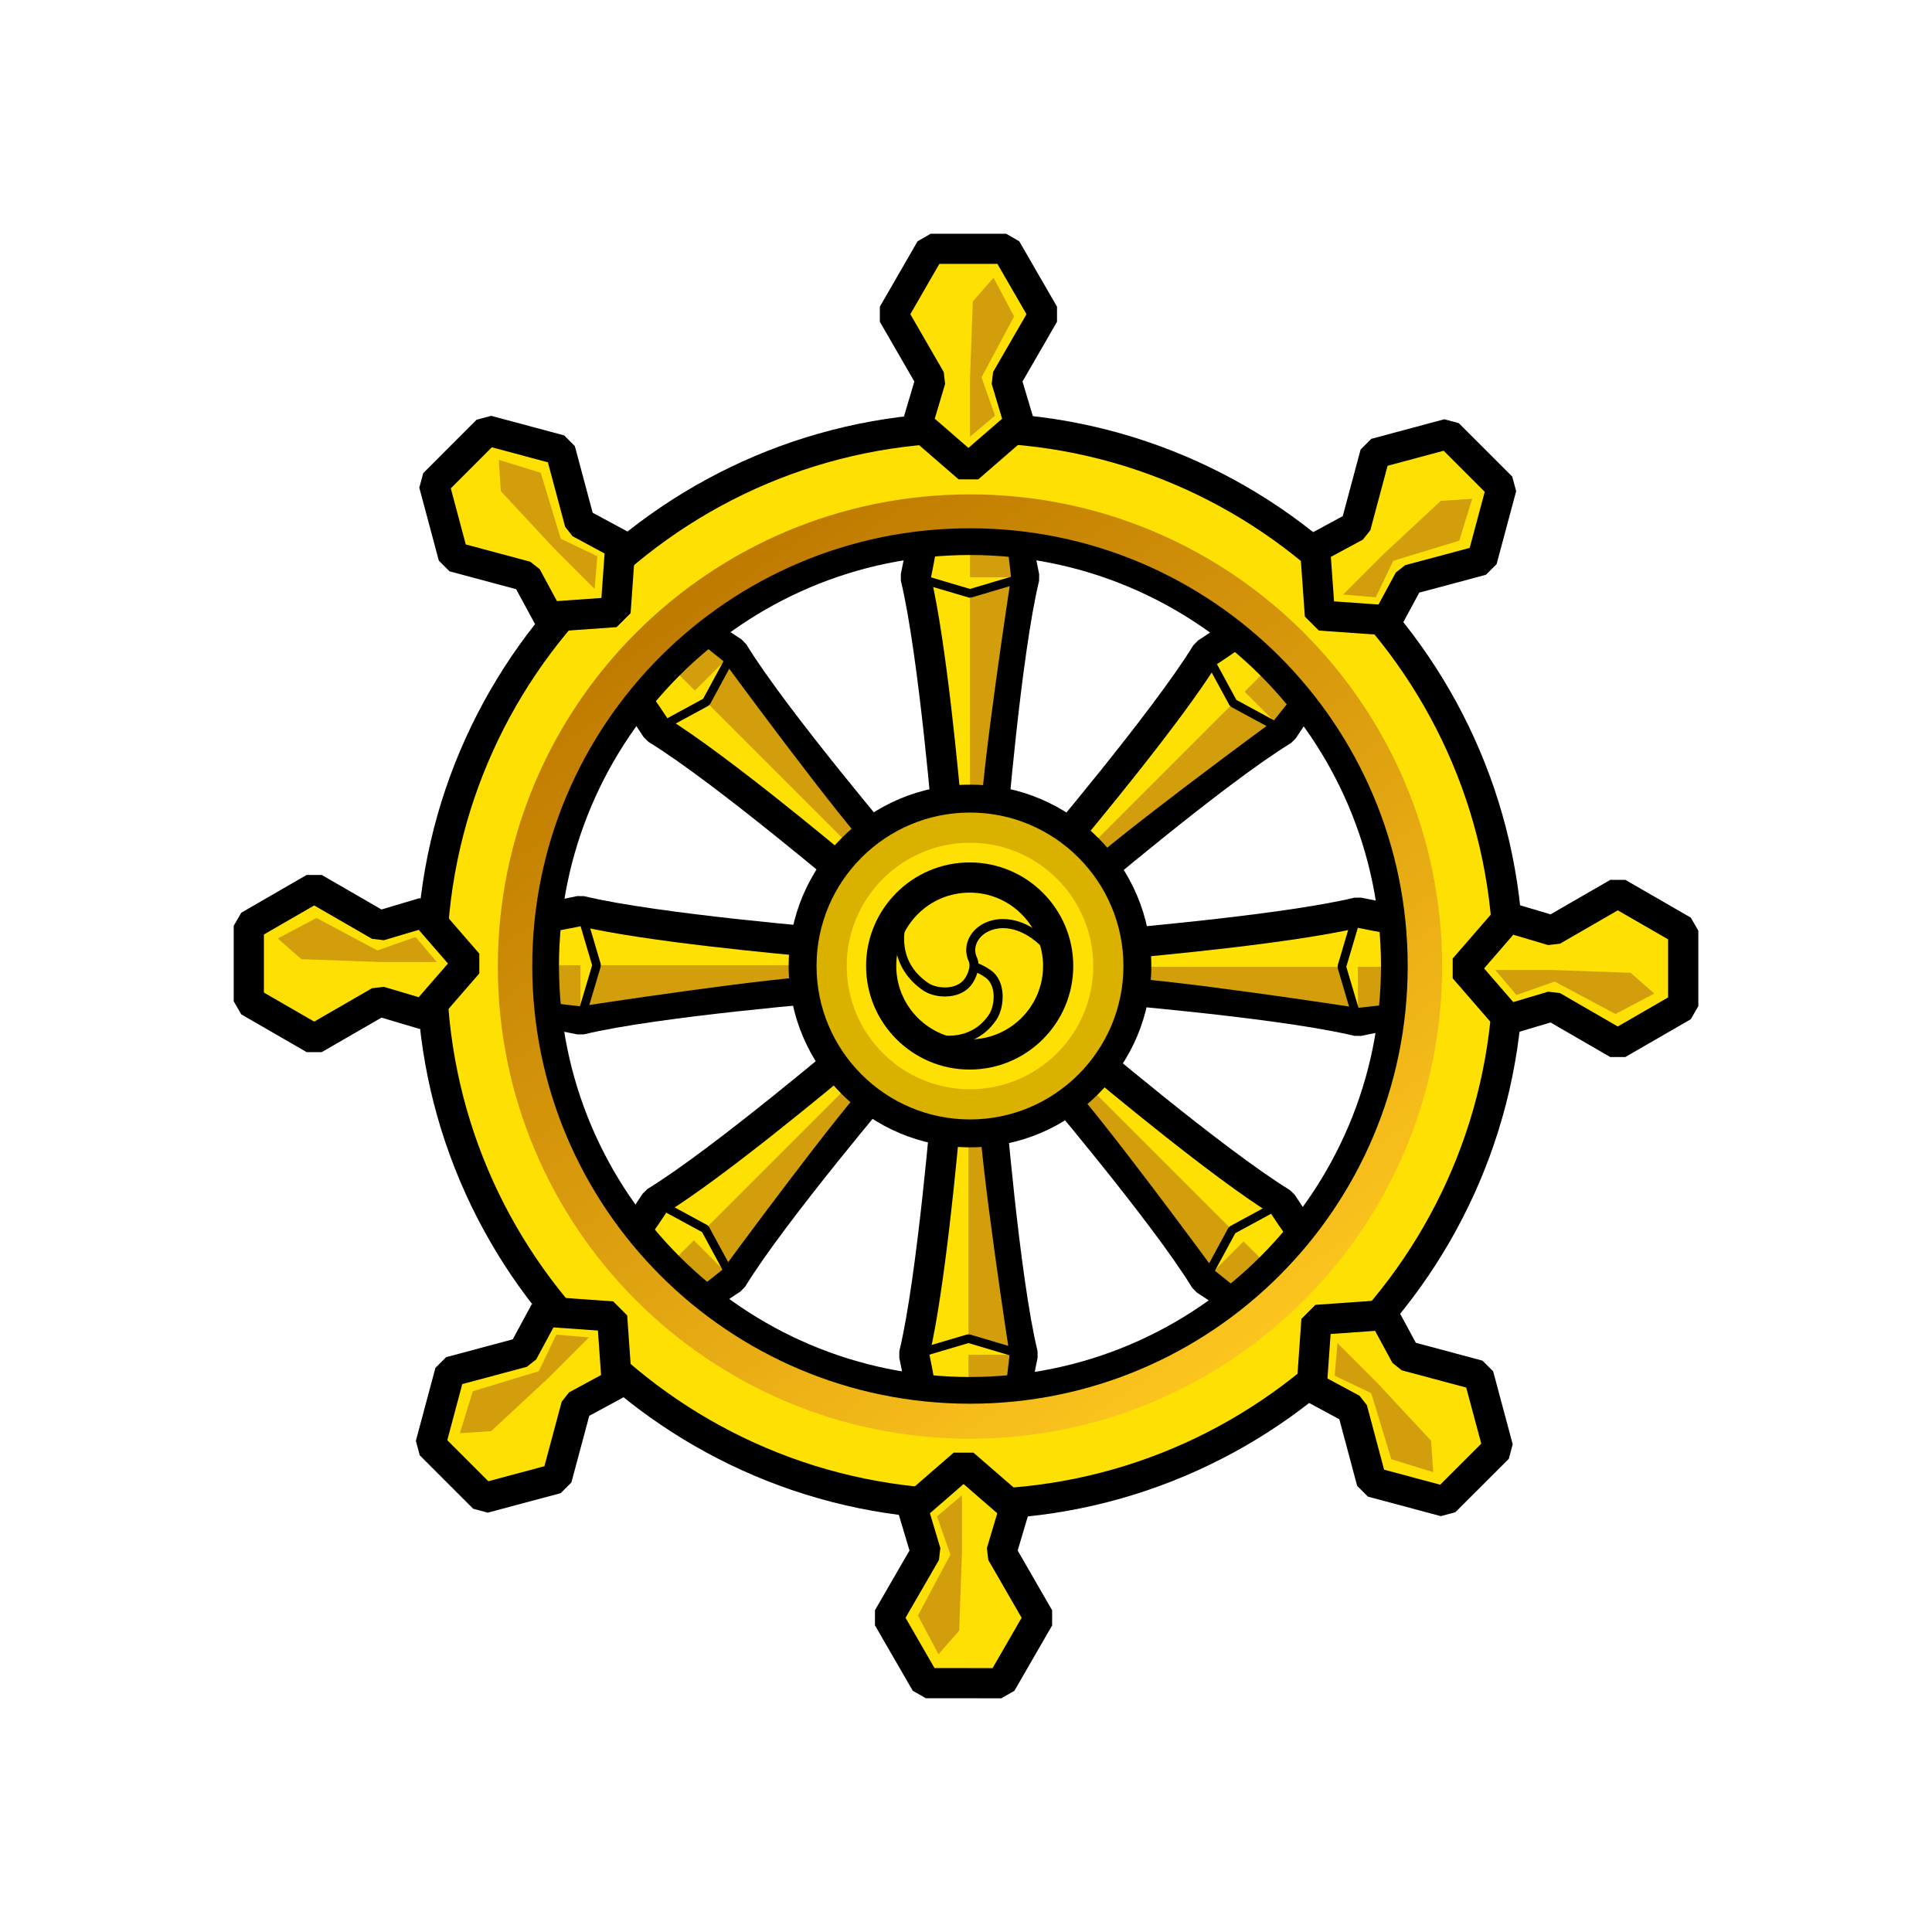 <?xml version="1.0" encoding="UTF-8"?>
<!-- Generated by phantom_svg. -->
<svg width="64px" height="64px" viewBox="0 0 64 64" preserveAspectRatio="none" xmlns="http://www.w3.org/2000/svg" xmlns:xlink="http://www.w3.org/1999/xlink" version="1.1">
  <g>
    <g>
      <g>
        <path style='fill:#FFE003;' d='M32.836,10.584h-1.408c0,0-0.527,5.918-1.099,8.539
				c0.615,2.54,1.099,8.539,1.099,8.539h1.408c0,0,0.483-6,1.099-8.539
				C33.363,16.502,32.836,10.584,32.836,10.584z'/>
        <path d='M32.836,28.163h-1.408l-0.498-0.46c-0.005-0.06-0.487-5.989-1.087-8.461
				l-0.002-0.224c0.558-2.56,1.084-8.418,1.089-8.477l0.498-0.456h1.408
				l0.498,0.456c0.005,0.059,0.531,5.917,1.089,8.477l-0.002,0.224
				c-0.6,2.472-1.082,8.402-1.087,8.461L32.836,28.163z M31.888,27.163h0.488
				c0.125-1.439,0.534-5.839,1.046-8.044c-0.476-2.261-0.908-6.61-1.042-8.034
				h-0.496c-0.134,1.423-0.566,5.772-1.042,8.034
				C31.354,21.324,31.763,25.723,31.888,27.163z'/>
      </g>
      <path style='fill:#D39E0B;' d='M32.479,10.967c0,0,0.859,6.674,1.013,8.157
			c0,0-1.013,6.581-1.013,8.162h-0.348v-8.159v-8.16H32.479z'/>
      <g>
        <polyline style='fill:#FFE003;' points='30.329,19.124 32.132,19.658 33.935,19.124 			'/>
        <polygon points='32.172,19.795 32.091,19.795 30.288,19.261 30.369,18.986 
				32.132,19.509 33.894,18.986 33.976,19.261 			'/>
      </g>
    </g>
    <g>
      <g>
        <path style='fill:#FFE003;' d='M17.479,16.341l-0.995,0.996c0,0,3.812,4.558,5.261,6.815
				c2.231,1.36,6.815,5.261,6.815,5.261l0.995-0.996c0,0-3.9-4.584-5.261-6.815
				C22.036,20.153,17.479,16.341,17.479,16.341z'/>
        <path d='M28.235,29.793c-0.045-0.039-4.58-3.891-6.751-5.215l-0.161-0.157
				c-1.415-2.205-5.186-6.719-5.224-6.765l0.03-0.674L17.125,15.987l0.675-0.03
				c0.045,0.038,4.56,3.808,6.764,5.224l0.157,0.161
				c1.324,2.171,5.177,6.706,5.215,6.751l-0.027,0.678l-0.995,0.996L28.235,29.793z
				 M22.103,23.786c1.922,1.197,5.322,4.019,6.429,4.948l0.345-0.345
				c-0.93-1.106-3.751-4.506-4.948-6.428c-1.936-1.262-5.316-4.031-6.418-4.943
				l-0.351,0.351C18.071,18.469,20.841,21.85,22.103,23.786z'/>
      </g>
      <path style='fill:#D39E0B;' d='M17.498,16.863c0,0,5.326,4.111,6.483,5.052
			c0,0,3.938,5.369,5.056,6.487l-0.246,0.246l-5.77-5.77l-5.771-5.77
			L17.498,16.863z'/>
      <g>
        <polyline style='fill:#FFE003;' points='21.744,24.152 23.397,23.255 24.294,21.602 			'/>
        <polygon points='21.812,24.278 21.676,24.026 23.291,23.149 24.168,21.534 24.42,21.67 
				23.523,23.323 23.466,23.381 			'/>
      </g>
    </g>
    <g>
      <g>
        <path style='fill:#FFE003;' d='M10.69,32.679v-1.408c0,0,5.918-0.527,8.539-1.099
				c2.54,0.615,8.539,1.099,8.539,1.099v1.408c0,0-5.999,0.483-8.539,1.099
				C16.608,33.206,10.69,32.679,10.69,32.679z'/>
        <path d='M19.123,34.266c-2.56-0.558-8.418-1.084-8.478-1.089l-0.455-0.498v-1.408
				l0.456-0.498c0.059-0.005,5.916-0.531,8.477-1.089l0.225,0.002
				c2.473,0.599,8.401,1.082,8.461,1.086l0.46,0.499v1.408l-0.46,0.498
				c-0.06,0.005-5.989,0.487-8.462,1.087L19.123,34.266z M11.19,32.223
				c1.424,0.134,5.772,0.566,8.033,1.042c2.206-0.512,6.605-0.921,8.045-1.045
				v-0.489c-1.439-0.125-5.839-0.534-8.044-1.046
				c-2.262,0.477-6.61,0.909-8.034,1.042V32.223z'/>
      </g>
      <path style='fill:#D39E0B;' d='M11.073,32.323c0,0,6.673,0.859,8.156,1.013
			c0,0,6.581-1.013,8.162-1.013v-0.348h-8.159l-8.159-0V32.323z'/>
      <g>
        <polyline style='fill:#FFE003;' points='19.229,30.172 19.765,31.975 19.229,33.777 			'/>
        <polygon points='19.366,33.818 19.092,33.736 19.615,31.975 19.093,30.212 
				19.367,30.131 19.901,31.935 19.901,32.016 			'/>
      </g>
    </g>
    <g>
      <g>
        <path style='fill:#FFE003;' d='M17.442,47.623l-0.994-0.996c0,0,3.812-4.557,5.261-6.815
				c2.23-1.36,6.814-5.261,6.814-5.261l0.996,0.996c0,0-3.9,4.584-5.262,6.814
				C22.001,43.811,17.442,47.623,17.442,47.623z'/>
        <path d='M17.764,48.007l-0.675-0.03l-0.994-0.996l-0.029-0.674
				c0.037-0.046,3.808-4.559,5.223-6.765l0.161-0.157
				c2.171-1.324,6.705-5.176,6.75-5.215l0.678,0.027l0.996,0.996l0.027,0.678
				c-0.038,0.045-3.891,4.579-5.216,6.751l-0.156,0.16
				C22.323,44.198,17.809,47.969,17.764,48.007z M17.124,46.597l0.35,0.35
				c1.103-0.912,4.483-3.682,6.418-4.943c1.198-1.922,4.02-5.321,4.949-6.428
				l-0.346-0.346c-1.106,0.93-4.506,3.751-6.428,4.948
				C20.806,42.114,18.036,45.495,17.124,46.597z'/>
      </g>
      <path style='fill:#D39E0B;' d='M17.462,47.101c0,0,5.326-4.111,6.483-5.052
			c0,0,3.938-5.369,5.056-6.487l-0.246-0.246l-5.77,5.77l-5.77,5.77
			L17.462,47.101z'/>
      <g>
        <polyline style='fill:#FFE003;' points='21.709,39.812 23.361,40.709 24.258,42.361 			'/>
        <polygon points='24.132,42.43 23.256,40.814 21.641,39.938 21.777,39.686 23.43,40.583 
				23.487,40.641 24.384,42.293 			'/>
      </g>
    </g>
    <g>
      <g>
        <path style='fill:#FFE003;' d='M32.784,53.416l-1.406-0.001c0,0-0.527-5.918-1.1-8.539
				c0.615-2.539,1.099-8.538,1.099-8.538l1.408-0.001c0,0,0.483,6,1.099,8.54
				C33.313,47.497,32.784,53.416,32.784,53.416z'/>
        <path d='M32.784,53.916l-1.407-0.001l-0.497-0.456
				c-0.006-0.059-0.531-5.916-1.09-8.477l0.002-0.225
				c0.6-2.472,1.082-8.4,1.087-8.46l0.498-0.46l1.408-0.001l0.499,0.46
				c0.005,0.06,0.486,5.99,1.086,8.462l0.002,0.225
				c-0.557,2.56-1.084,8.418-1.09,8.478L32.784,53.916z M31.834,52.915
				l0.494,0.001c0.135-1.425,0.568-5.773,1.043-8.033
				c-0.512-2.206-0.921-6.605-1.045-8.046l-0.489,0.001
				c-0.125,1.438-0.534,5.838-1.046,8.044C31.268,47.143,31.699,51.492,31.834,52.915z
				'/>
      </g>
      <path style='fill:#D39E0B;' d='M32.429,53.033c0,0,0.859-6.673,1.014-8.156
			c0,0-1.014-6.581-1.014-8.163l-0.348,0.001v8.158v8.16H32.429z'/>
      <g>
        <polyline style='fill:#FFE003;' points='30.278,44.876 32.081,44.342 33.884,44.877 			'/>
        <polygon points='33.843,45.015 32.081,44.491 30.318,45.014 30.237,44.738 
				32.04,44.204 32.122,44.204 33.925,44.739 			'/>
      </g>
    </g>
    <g>
      <g>
        <path style='fill:#FFE003;' d='M46.734,47.659l0.994-0.996c0,0-3.812-4.558-5.261-6.815
				c-2.23-1.36-6.814-5.26-6.814-5.26l-0.996,0.995
				c0,0,3.9,4.584,5.262,6.814C42.176,43.847,46.734,47.659,46.734,47.659z'/>
        <path d='M46.414,48.043c-0.046-0.038-4.561-3.81-6.766-5.225l-0.156-0.16
				c-1.325-2.172-5.177-6.706-5.216-6.751l0.027-0.678l0.996-0.995l0.678-0.027
				c0.045,0.039,4.579,3.89,6.751,5.214l0.16,0.156
				c1.415,2.206,5.186,6.72,5.224,6.766l-0.03,0.674l-0.994,0.996L46.414,48.043z
				 M40.285,42.039c1.935,1.262,5.315,4.031,6.418,4.943l0.35-0.351
				c-0.911-1.101-3.682-4.482-4.943-6.418c-1.922-1.197-5.321-4.019-6.428-4.947
				l-0.346,0.345C36.266,36.718,39.087,40.118,40.285,42.039z'/>
      </g>
      <path style='fill:#D39E0B;' d='M46.715,47.137c0,0-5.326-4.11-6.483-5.051
			c0,0-3.938-5.37-5.056-6.488l0.246-0.245l5.77,5.768l5.77,5.771L46.715,47.137z'/>
      <g>
        <polyline style='fill:#FFE003;' points='42.468,39.848 40.815,40.745 39.919,42.397 			'/>
        <polygon points='40.045,42.466 39.793,42.329 40.689,40.677 40.747,40.619 
				42.399,39.722 42.536,39.974 40.921,40.851 			'/>
      </g>
    </g>
    <g>
      <g>
        <path style='fill:#FFE003;' d='M53.522,32.729l-0.001-1.407c0,0-5.918-0.527-8.539-1.099
				c-2.539,0.615-8.538,1.099-8.538,1.099l-0.001,1.408c0,0,6,0.483,8.539,1.098
				C47.604,33.257,53.522,32.729,53.522,32.729z'/>
        <path d='M45.089,34.316l-0.225-0.002c-2.472-0.6-8.401-1.081-8.461-1.086
				l-0.46-0.499l0.001-1.408l0.46-0.498c0.06-0.005,5.989-0.488,8.46-1.086
				l0.225-0.002c2.561,0.558,8.418,1.084,8.477,1.089l0.456,0.498l0.001,1.407
				l-0.456,0.498C53.508,33.232,47.649,33.759,45.089,34.316z M36.943,32.271
				c1.44,0.125,5.84,0.533,8.045,1.045c2.261-0.476,6.609-0.908,8.034-1.042
				l-0.001-0.495c-1.423-0.134-5.772-0.566-8.033-1.042
				c-2.206,0.512-6.605,0.921-8.044,1.046L36.943,32.271z'/>
      </g>
      <path style='fill:#D39E0B;' d='M53.14,32.374c0,0-6.673,0.86-8.156,1.013
			c0,0-6.581-1.013-8.163-1.013l0.001-0.347l8.158-0.001l8.16,0V32.374z'/>
      <g>
        <polyline style='fill:#FFE003;' points='44.982,30.223 44.448,32.025 44.982,33.828 			'/>
        <polygon points='44.845,33.869 44.311,32.066 44.311,31.985 44.845,30.182 
				45.12,30.263 44.598,32.025 45.12,33.787 			'/>
      </g>
    </g>
    <g>
      <g>
        <path style='fill:#FFE003;' d='M47.766,17.372l-0.996-0.995c0,0-4.558,3.812-6.815,5.261
				c-1.36,2.23-5.26,6.815-5.26,6.815l0.995,0.996
				c0,0,4.584-3.901,6.814-5.261C43.953,21.931,47.766,17.372,47.766,17.372z'/>
        <path d='M36.014,29.83l-0.678-0.027l-0.995-0.996l-0.027-0.677
				c0.039-0.046,3.89-4.581,5.214-6.751l0.157-0.161
				c2.205-1.415,6.719-5.186,6.765-5.223l0.674,0.029l0.996,0.995l0.03,0.675
				c-0.038,0.045-3.81,4.561-5.225,6.765l-0.16,0.157
				C40.593,25.939,36.059,29.791,36.014,29.83z M35.373,28.425l0.345,0.346
				c1.106-0.93,4.506-3.752,6.428-4.949c1.262-1.935,4.031-5.316,4.944-6.418
				l-0.352-0.35c-1.101,0.912-4.482,3.682-6.418,4.943
				C39.123,23.918,36.302,27.319,35.373,28.425z'/>
      </g>
      <path style='fill:#D39E0B;' d='M47.243,17.391c0,0-4.11,5.327-5.051,6.484
			c0,0-5.37,3.937-6.488,5.056l-0.245-0.246l5.768-5.77l5.771-5.77
			L47.243,17.391z'/>
      <g>
        <polyline style='fill:#FFE003;' points='39.954,21.638 40.852,23.291 42.504,24.188 			'/>
        <polygon points='42.436,24.314 40.783,23.417 40.726,23.359 39.828,21.707 40.08,21.57 
				40.957,23.185 42.572,24.062 			'/>
      </g>
    </g>
    <g>
      <circle style='fill:#FFE003;' cx='32.132' cy='32' r='5.416'/>
      <path d='M32.132,38.007C28.819,38.007,26.125,35.312,26.125,32s2.694-6.007,6.007-6.007
			S38.139,28.688,38.139,32S35.444,38.007,32.132,38.007z M32.132,27.174
			c-2.661,0-4.825,2.165-4.825,4.826c0,2.66,2.164,4.825,4.825,4.825
			c2.66,0,4.825-2.165,4.825-4.825C36.957,29.339,34.792,27.174,32.132,27.174z'/>
    </g>
    <g>
      <circle style='fill:#FFE003;' cx='32.132' cy='32' r='4.583'/>
      <path style='fill:#DBB100;' d='M32.132,37.083c-2.803,0-5.083-2.28-5.083-5.083
			s2.28-5.083,5.083-5.083S37.215,29.197,37.215,32S34.935,37.083,32.132,37.083z
			 M32.132,27.917c-2.252,0-4.083,1.832-4.083,4.083
			c0,2.251,1.831,4.083,4.083,4.083c2.251,0,4.083-1.832,4.083-4.083
			C36.215,29.749,34.383,27.917,32.132,27.917z'/>
    </g>
    <g>
      <g>
        <path style='fill:#FFE003;' d='M32.931,30.458c-0.541,0-0.979,0.438-0.979,0.979
				c0,0.251,0.158,0.553,0.336,0.704c0.694,0.591,0.643,2.169-2.151,1.958
				c2.911,2.308,4.831-0.861,4.917-1.508
				C35.206,31.435,34.485,30.458,32.931,30.458z'/>
        <path d='M32.191,35.078L32.191,35.078c-0.704,0-1.427-0.29-2.149-0.862l0.104-0.267
				c0.169,0.013,0.328,0.019,0.477,0.019c0.989,0,1.659-0.28,1.839-0.771
				c0.117-0.319,0.006-0.707-0.272-0.943c-0.222-0.188-0.389-0.54-0.389-0.818
				c0-0.623,0.507-1.129,1.13-1.129c0.795,0,1.431,0.245,1.837,0.709
				c0.361,0.413,0.516,0.978,0.434,1.593C35.134,33.116,34.042,35.078,32.191,35.078z
				 M30.629,34.268c0.531,0.34,1.055,0.511,1.562,0.511
				c1.642,0,2.654-1.771,2.713-2.208c0.069-0.528-0.059-1.009-0.362-1.356
				c-0.348-0.397-0.905-0.607-1.611-0.607c-0.457,0-0.83,0.372-0.83,0.829
				c0,0.192,0.127,0.457,0.283,0.589c0.372,0.316,0.52,0.84,0.36,1.275
				C32.611,33.661,32.16,34.267,30.629,34.268z'/>
      </g>
      <g>
        <path style='fill:#FFE003;' d='M32.882,33.699c0.232-0.346,0.303-1.101-0.131-1.425
				C32.551,32.125,32.227,31.948,32,32c-0.889,0.202-2.229-0.807-0.387-2.917
				C28.021,30.031,29.47,33.61,29.993,34C30.659,34.5,32.122,34.826,32.882,33.699z'/>
        <path d='M31.415,34.609L31.415,34.609c-0.634,0-1.196-0.253-1.512-0.489
				c-0.348-0.259-0.985-1.627-0.737-2.912c0.152-0.786,0.693-1.817,2.409-2.271
				l0.151,0.244c-1.025,1.174-0.942,1.868-0.803,2.177
				C31.098,31.739,31.488,31.875,31.77,31.875c0.068,0,0.135-0.007,0.197-0.022
				c0.317-0.073,0.763,0.218,0.874,0.301c0.505,0.377,0.434,1.23,0.165,1.629
				C32.545,34.466,31.887,34.609,31.415,34.609z M31.184,29.376
				c-0.973,0.369-1.552,1.003-1.723,1.889c-0.231,1.193,0.384,2.438,0.622,2.615
				c0.348,0.261,0.871,0.43,1.332,0.43l0,0c0.398,0,0.955-0.12,1.342-0.694
				c0.203-0.301,0.253-0.96-0.096-1.221c-0.174-0.13-0.473-0.285-0.628-0.249
				c-0.085,0.019-0.174,0.029-0.264,0.029c-0.488,0-0.927-0.272-1.118-0.693
				C30.499,31.146,30.39,30.452,31.184,29.376z'/>
      </g>
      <g>
        <path style='fill:#FFE003;' d='M30.667,32.688c0.324,0.221,1.037,0.281,1.379-0.137
				c0.158-0.195,0.283-0.547,0.185-0.758c-0.464-0.988,1.345-2.101,2.822-0.017
				c-0.797-3.629-4.35-2.605-4.763-2.1
				C29.763,30.32,29.384,31.812,30.667,32.688z'/>
        <path d='M31.302,33.01L31.302,33.01c-0.269,0-0.537-0.074-0.719-0.198
				c-0.514-0.351-0.829-0.837-0.911-1.407c-0.11-0.759,0.201-1.457,0.502-1.824
				c0.23-0.282,1.054-0.583,1.913-0.583c0.937,0,2.588,0.356,3.112,2.746
				l-0.269,0.119c-0.689-0.972-1.364-1.117-1.705-1.117
				c-0.351,0-0.665,0.153-0.821,0.4c-0.116,0.182-0.13,0.39-0.038,0.583
				c0.137,0.291-0.037,0.711-0.204,0.917
				C31.97,32.881,31.664,33.01,31.302,33.01z M32.087,29.297
				c-0.85,0-1.546,0.308-1.681,0.473c-0.282,0.346-0.527,0.972-0.438,1.592
				c0.07,0.492,0.334,0.896,0.783,1.202c0.132,0.09,0.343,0.146,0.55,0.146l0,0
				c0.157,0,0.447-0.033,0.628-0.254C32.063,32.292,32.162,32,32.095,31.856
				c-0.135-0.287-0.114-0.604,0.056-0.873c0.215-0.337,0.616-0.539,1.075-0.539
				c0.317,0,0.879,0.102,1.481,0.689C34.097,29.553,32.838,29.297,32.087,29.297z'/>
      </g>
      <path d='M32.121,35.431c-1.892,0-3.431-1.539-3.431-3.431s1.539-3.431,3.431-3.431
			c1.893,0,3.432,1.539,3.432,3.431S34.014,35.431,32.121,35.431z M32.121,29.569
			c-1.34,0-2.431,1.09-2.431,2.431c0,1.34,1.091,2.431,2.431,2.431
			c1.341,0,2.432-1.091,2.432-2.431C34.553,30.66,33.462,29.569,32.121,29.569z'/>
    </g>
    <g>
      <path style='fill:#FFE003;' d='M32.132,14.167c-9.849,0-17.833,7.984-17.833,17.833
			s7.984,17.833,17.833,17.833S49.965,41.849,49.965,32S41.98,14.167,32.132,14.167z
			 M32.132,46.115c-7.796,0-14.115-6.32-14.115-14.115
			c0-7.796,6.319-14.115,14.115-14.115S46.247,24.204,46.247,32
			C46.247,39.795,39.928,46.115,32.132,46.115z'/>
      <path d='M32.132,50.333c-10.109,0-18.333-8.225-18.333-18.333
			c0-10.109,8.224-18.333,18.333-18.333c10.108,0,18.333,8.224,18.333,18.333
			C50.465,42.108,42.24,50.333,32.132,50.333z M32.132,14.667
			c-9.558,0-17.333,7.775-17.333,17.333s7.775,17.333,17.333,17.333
			S49.465,41.558,49.465,32S41.689,14.667,32.132,14.667z M32.132,46.615
			c-8.06,0-14.615-6.557-14.615-14.615c0-8.059,6.556-14.615,14.615-14.615
			c8.059,0,14.615,6.556,14.615,14.615C46.747,40.059,40.19,46.615,32.132,46.615z
			 M32.132,18.385c-7.508,0-13.615,6.108-13.615,13.615
			c0,7.508,6.107,13.615,13.615,13.615S45.747,39.508,45.747,32
			C45.747,24.493,39.64,18.385,32.132,18.385z'/>
    </g>
    <linearGradient id='SVGID_1_' gradientUnits='userSpaceOnUse' x1='23.339' y1='19.383' x2='41.838' y2='45.965'>
      <stop offset='0' style='stop-color:#BF7B00'/>
      <stop offset='0.473' style='stop-color:#DB9D0E'/>
      <stop offset='1' style='stop-color:#FFC81F'/>
    </linearGradient>
    <path style='fill:url(#SVGID_1_);' d='M32.132,16.377c-8.638,0-15.641,7.003-15.641,15.641
		c0,8.639,7.003,15.641,15.641,15.641s15.641-7.002,15.641-15.641
		C47.772,23.38,40.77,16.377,32.132,16.377z M32.132,46.5c-8.009,0-14.5-6.493-14.5-14.5
		c0-8.009,6.491-14.5,14.5-14.5c8.008,0,14.5,6.491,14.5,14.5
		C46.632,40.007,40.14,46.5,32.132,46.5z'/>
    <g>
      <polygon style='fill:#FFE003;' points='34.582,10.408 33.331,8.242 30.83,8.242 29.579,10.408 
			30.83,12.574 30.394,14.037 32.08,15.5 33.768,14.037 33.331,12.574 		'/>
      <path d='M32.408,15.878l-0.655-0l-1.687-1.463l-0.151-0.52l0.374-1.257
			l-1.143-1.979v-0.5l1.25-2.166l0.434-0.25h2.501l0.433,0.25l1.251,2.166v0.5
			l-1.143,1.979l0.375,1.256l-0.152,0.521L32.408,15.878z M30.965,13.87l1.115,0.968
			l1.116-0.967l-0.345-1.154l0.046-0.393l1.107-1.916l-0.963-1.666h-1.924
			L30.156,10.408l1.106,1.916l0.046,0.393L30.965,13.87z'/>
    </g>
    <g>
      <polygon style='fill:#FFE003;' points='18.558,14.906 16.142,14.259 14.374,16.028 15.021,18.443 
			17.437,19.091 18.162,20.434 20.39,20.276 20.548,18.048 19.205,17.322 		'/>
      <path d='M18.197,20.932l-0.475-0.261l-0.624-1.153l-2.207-0.592l-0.354-0.354
			l-0.647-2.416l0.13-0.483l1.768-1.769l0.483-0.129L18.688,14.423l0.354,0.354
			l0.591,2.208l1.154,0.623l0.261,0.476l-0.158,2.228l-0.464,0.463L18.197,20.932z
			 M15.429,18.035l2.137,0.573l0.311,0.245l0.573,1.059l1.473-0.104l0.104-1.473
			l-1.06-0.572l-0.245-0.311l-0.572-2.137l-1.858-0.498l-1.359,1.36L15.429,18.035
			z'/>
    </g>
    <g>
      <polygon style='fill:#FFE003;' points='10.408,29.417 8.242,30.668 8.242,33.169 10.408,34.42 
			12.574,33.17 14.037,33.605 15.501,31.919 14.037,30.232 12.574,30.668 		'/>
      <path d='M10.658,34.853h-0.5l-2.166-1.251l-0.25-0.433V30.668l0.25-0.433l2.166-1.251h0.5
			l1.979,1.144l1.256-0.375l0.521,0.151l1.464,1.687v0.655l-1.464,1.687
			l-0.52,0.151l-1.257-0.374L10.658,34.853z M8.742,32.88l1.666,0.962
			l1.916-1.106l0.393-0.046l1.153,0.343l0.969-1.115l-0.968-1.116l-1.154,0.344
			l-0.393-0.046l-1.916-1.106l-1.666,0.962V32.88z'/>
    </g>
    <g>
      <polygon style='fill:#FFE003;' points='14.906,45.441 14.26,47.857 16.027,49.626 18.443,48.979 
			19.091,46.563 20.434,45.837 20.276,43.609 18.048,43.451 17.322,44.795 		'/>
      <path d='M16.157,50.109l-0.483-0.13L13.906,48.211l-0.13-0.482L14.424,45.312
			l0.354-0.354l2.208-0.591l0.623-1.153l0.476-0.262l2.228,0.158l0.463,0.464
			l0.158,2.228l-0.261,0.475l-1.153,0.624l-0.592,2.208l-0.354,0.354L16.157,50.109
			z M14.817,47.708l1.359,1.36l1.858-0.498l0.573-2.137l0.245-0.31l1.059-0.573
			l-0.104-1.474l-1.473-0.104l-0.572,1.06l-0.311,0.246l-2.138,0.571
			L14.817,47.708z'/>
    </g>
    <g>
      <polygon style='fill:#FFE003;' points='29.418,53.591 30.669,55.757 33.17,55.758 
			34.42,53.591 33.171,51.426 33.606,49.963 31.919,48.499 30.232,49.963 
			30.669,51.426 		'/>
      <path d='M33.17,56.258l-2.501-0.001l-0.434-0.25l-1.251-2.166v-0.5l1.144-1.979
			l-0.375-1.256l0.151-0.521l1.688-1.464h0.655l1.688,1.464l0.151,0.521l-0.374,1.257
			l1.141,1.979l0.001,0.5l-1.25,2.167L33.17,56.258z M30.957,55.257l1.924,0.001
			l0.962-1.667l-1.105-1.915l-0.046-0.393l0.344-1.154l-1.116-0.968l-1.115,0.968
			l0.345,1.153l-0.046,0.394l-1.107,1.915L30.957,55.257z'/>
    </g>
    <g>
      <polygon style='fill:#FFE003;' points='45.441,49.093 47.857,49.74 49.627,47.972 
			48.979,45.556 46.564,44.908 45.838,43.565 43.61,43.724 43.452,45.951 
			44.796,46.677 		'/>
      <path d='M47.728,50.224l-2.416-0.647l-0.354-0.354l-0.59-2.207l-1.153-0.623
			l-0.262-0.476l0.158-2.228l0.464-0.464l2.228-0.158l0.475,0.261l0.624,1.154
			l2.207,0.591l0.354,0.354l0.647,2.416l-0.129,0.483L48.211,50.094L47.728,50.224z
			 M45.85,48.685l1.858,0.498l1.361-1.36l-0.499-1.858l-2.136-0.572L46.125,45.146
			l-0.573-1.06l-1.474,0.104l-0.104,1.474l1.06,0.571l0.246,0.312L45.85,48.685
			z'/>
    </g>
    <g>
      <polygon style='fill:#FFE003;' points='53.591,34.582 55.758,33.331 55.758,30.83 
			53.591,29.58 51.427,30.829 49.963,30.393 48.5,32.08 49.963,33.767 
			51.427,33.33 		'/>
      <path d='M53.841,35.015h-0.5l-1.978-1.144l-1.258,0.375L49.585,34.094l-1.463-1.686v-0.655
			l1.463-1.687l0.521-0.151l1.258,0.374l1.978-1.142h0.5l2.167,1.25l0.25,0.433v2.501
			l-0.25,0.433L53.841,35.015z M51.284,32.851l0.393,0.046l1.914,1.107l1.667-0.963
			v-1.924l-1.667-0.961l-1.914,1.105l-0.393,0.046l-1.155-0.343l-0.967,1.116
			l0.967,1.115L51.284,32.851z'/>
    </g>
    <g>
      <polygon style='fill:#FFE003;' points='49.093,18.559 49.741,16.142 47.972,14.373 
			45.556,15.021 44.909,17.435 43.565,18.162 43.725,20.389 45.951,20.547 
			46.678,19.204 		'/>
      <path d='M45.916,21.046l-2.227-0.158l-0.464-0.463l-0.159-2.227l0.261-0.476
			l1.154-0.625l0.591-2.206l0.354-0.354l2.416-0.648l0.483,0.129l1.77,1.769
			l0.13,0.483l-0.648,2.417l-0.354,0.354l-2.207,0.589l-0.624,1.154
			L45.916,21.046z M44.192,19.921l1.473,0.105l0.573-1.06l0.311-0.245
			l2.136-0.571l0.499-1.858l-1.361-1.361l-1.858,0.499l-0.571,2.135L45.147,17.875
			l-1.061,0.573L44.192,19.921z'/>
    </g>
    <polygon style='fill:#D39E0B;' points='32.912,9.2 32.226,9.984 32.132,12.583 32.132,14.467 
		32.962,13.767 32.515,12.5 33.592,10.484 	'/>
    <polygon style='fill:#D39E0B;' points='16.522,15.233 16.592,16.272 18.364,18.177 19.696,19.509 
		19.787,18.427 18.576,17.847 17.912,15.661 	'/>
    <polygon style='fill:#D39E0B;' points='9.2,31.088 9.984,31.774 12.584,31.868 14.468,31.868 
		13.767,31.038 12.501,31.484 10.484,30.408 	'/>
    <polygon style='fill:#D39E0B;' points='15.233,47.477 16.272,47.407 18.178,45.635 19.51,44.303 
		18.427,44.212 17.848,45.423 15.661,46.088 	'/>
    <polygon style='fill:#D39E0B;' points='31.088,54.8 31.774,54.016 31.867,51.415 31.867,49.531 
		31.038,50.232 31.484,51.499 30.408,53.515 	'/>
    <polygon style='fill:#D39E0B;' points='47.478,48.767 47.408,47.727 45.636,45.822 44.304,44.49 
		44.213,45.572 45.424,46.152 46.088,48.338 	'/>
    <polygon style='fill:#D39E0B;' points='54.801,32.912 54.016,32.225 51.416,32.132 49.532,32.132 
		50.233,32.961 51.5,32.515 53.515,33.591 	'/>
    <polygon style='fill:#D39E0B;' points='48.768,16.522 47.727,16.592 45.823,18.364 44.491,19.696 
		45.573,19.787 46.153,18.576 48.339,17.912 	'/>
  </g>
</svg>